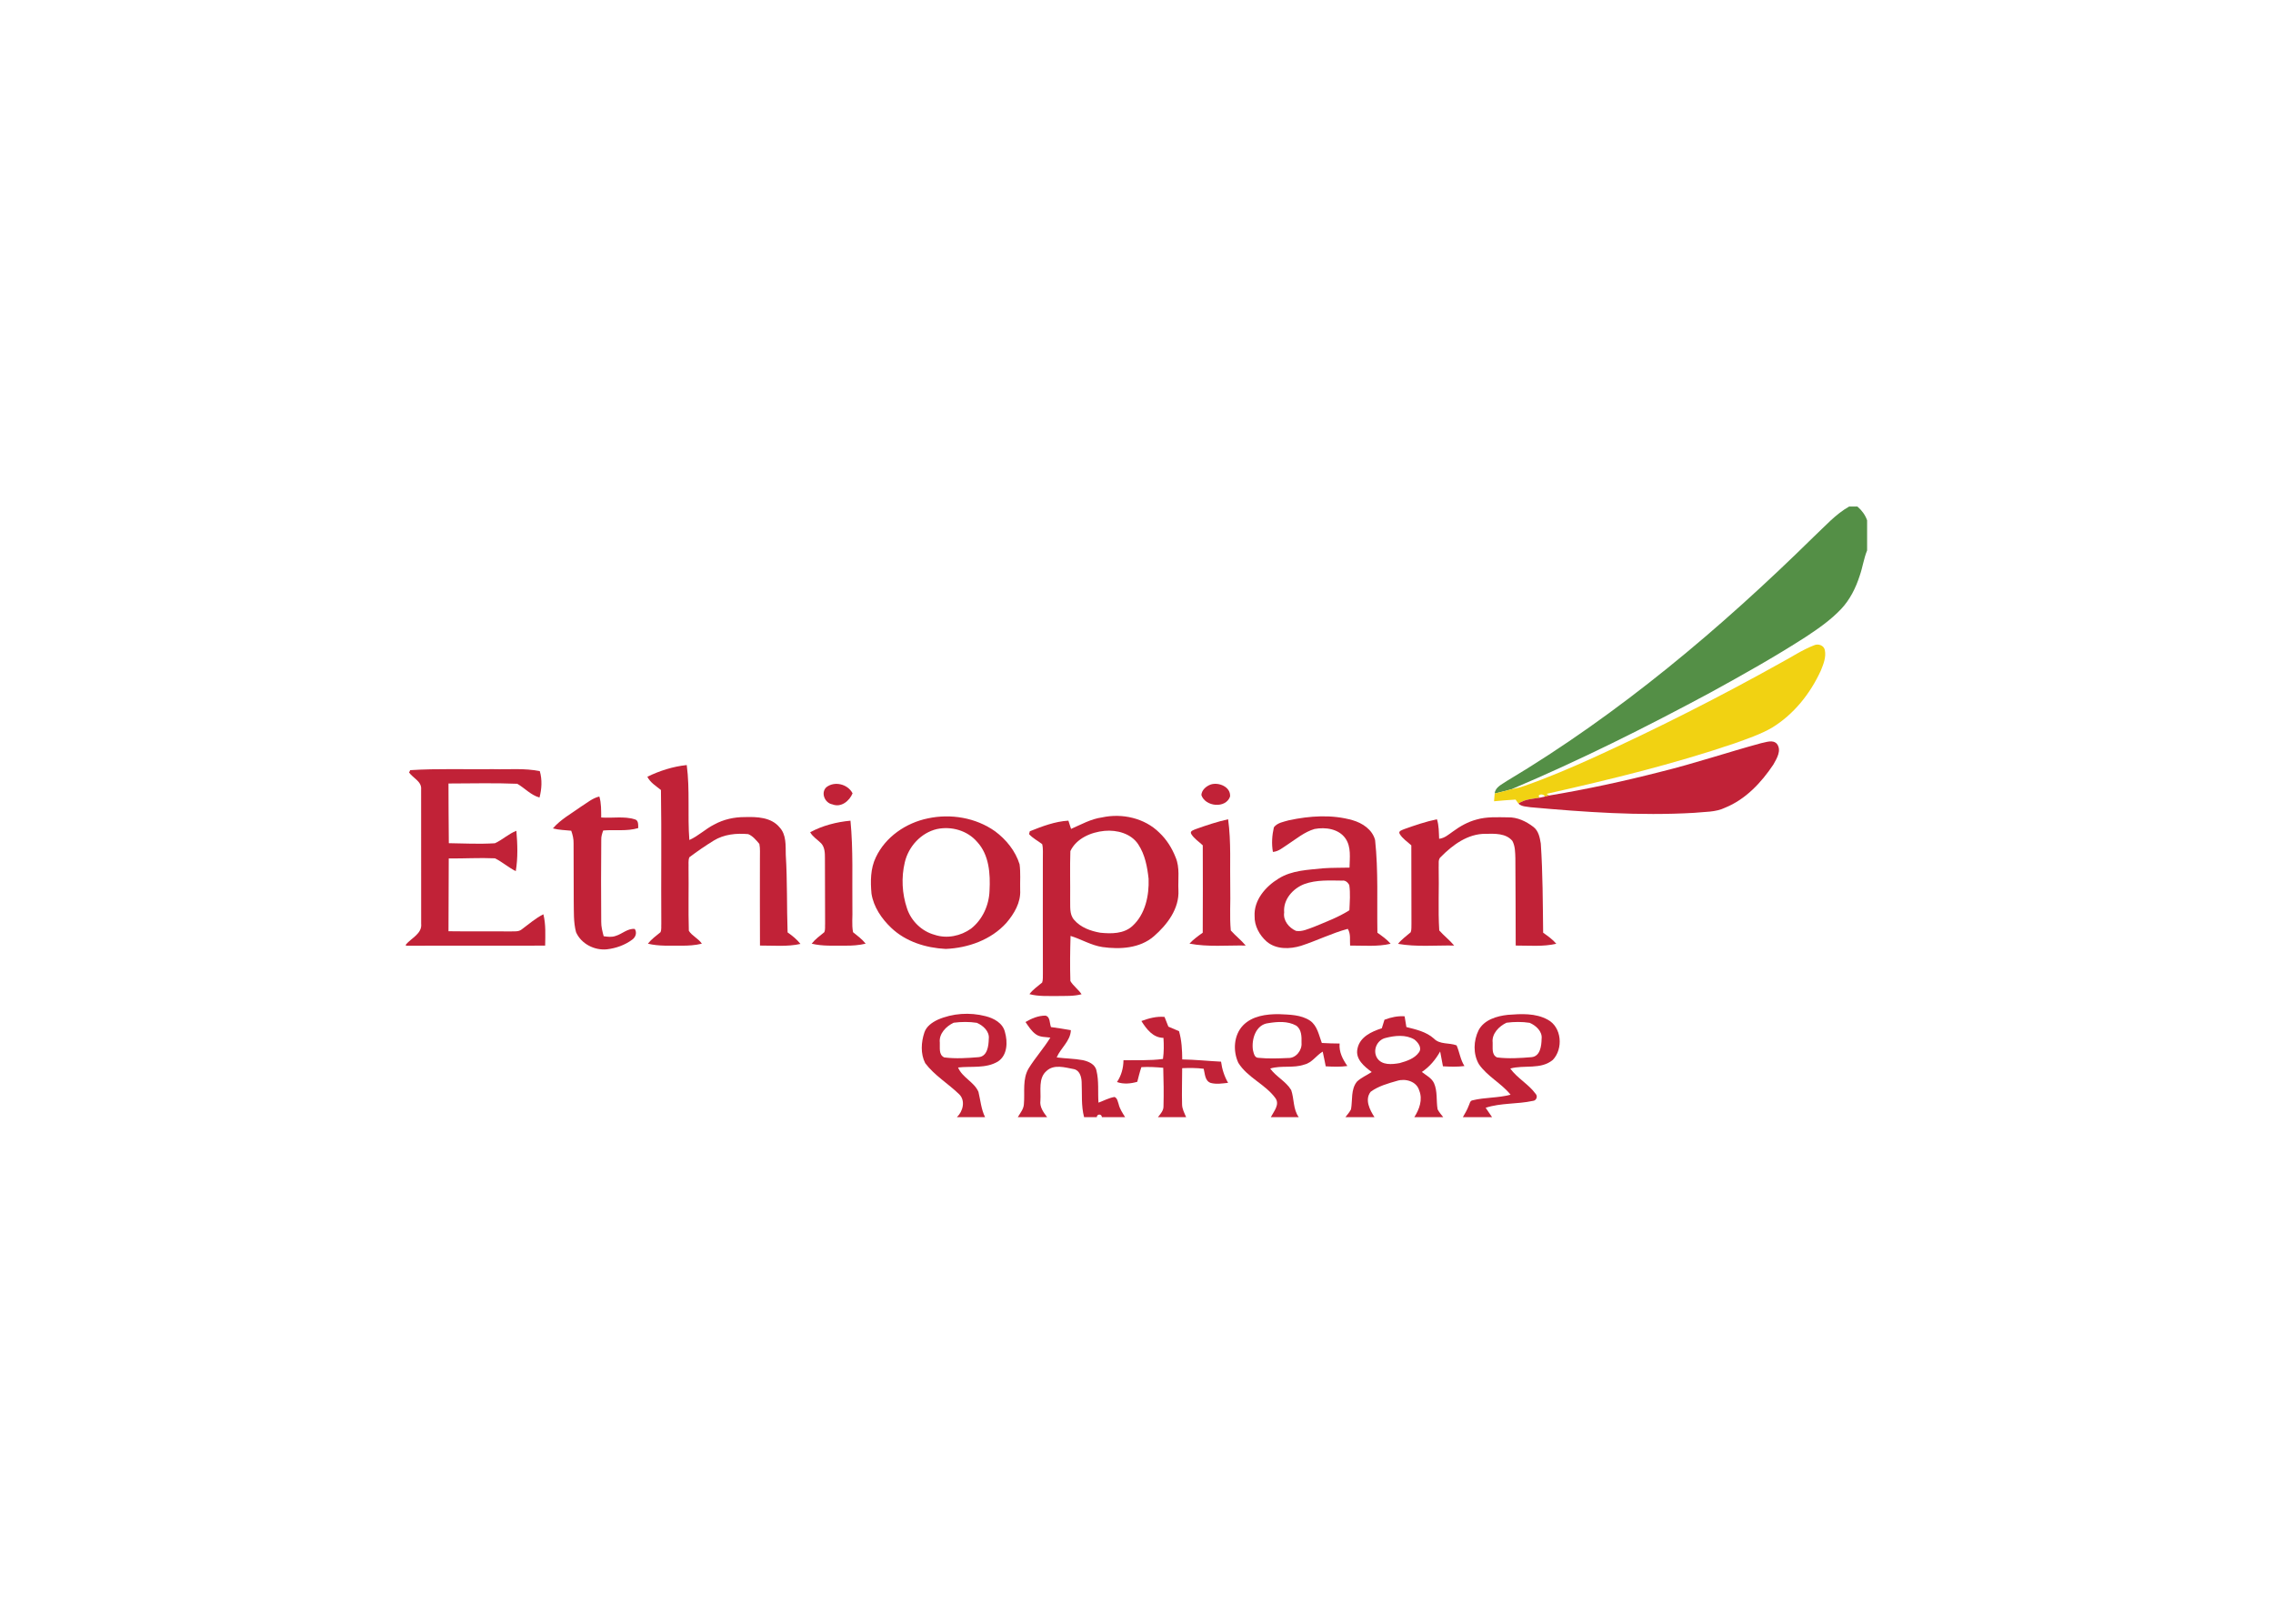 <svg clip-rule="evenodd" fill-rule="evenodd" stroke-linejoin="round" stroke-miterlimit="1.414" viewBox="0 0 560 400" xmlns="http://www.w3.org/2000/svg"><g fill-rule="nonzero" transform="matrix(1.2 0 0 1.2 100 124.4)"><path d="m296.304.325h1.709c.886.76 1.601 1.708 1.987 2.82v6.18c-.684 1.67-.917 3.478-1.513 5.178-.803 2.511-2.007 4.934-3.826 6.86-2.129 2.251-4.693 4.032-7.269 5.729-6.34 4.077-12.913 7.773-19.524 11.392-13.357 7.189-26.943 13.976-40.919 19.884-1.139.298-2.266.615-3.413.871.107-1.341 1.525-1.891 2.481-2.571 23.128-13.808 43.845-31.281 63.007-50.122 2.331-2.174 4.479-4.635 7.28-6.221z" fill="#548f46"/><path d="m289.101 28.808c.84-.402 2.029-.004 2.22.974.302 1.456-.287 2.905-.829 4.227-2.167 4.735-5.572 9.008-10.051 11.729-2.389 1.375-5.022 2.247-7.602 3.183-12.638 4.303-25.635 7.445-38.648 10.383.13.085.398.253.531.341-.225.053-.668.16-.894.214-.18-.727-1.838-.451-1.02.233-1.498.244-3.111.302-4.395 1.204-.203-.272-.398-.543-.589-.818-1.479.072-2.946.218-4.418.347.035-.531.077-1.058.13-1.586 1.147-.256 2.274-.573 3.413-.871.933-.172 1.861-.401 2.759-.722 4.793-1.678 9.463-3.684 14.095-5.771 13.104-5.977 25.968-12.493 38.549-19.513 2.239-1.2 4.372-2.637 6.749-3.554z" fill="#f1d212"/><g fill="#c12237"><path d="m278.224 48.902c1.04-.184 2.4-.799 3.256.13 1.028 1.353-.042 3.023-.73 4.265-2.476 3.703-5.694 7.139-9.898 8.843-1.995.967-4.246.829-6.39 1.059-11.193.649-22.394-.149-33.542-1.147-.856-.153-1.846-.103-2.507-.756 1.284-.902 2.897-.96 4.395-1.204.256-.058.764-.176 1.02-.233.226-.054.669-.161.894-.214 7.735-1.292 15.409-2.947 23.007-4.904 6.898-1.7 13.639-3.974 20.495-5.839z"/><path d="m49.571 55.789c2.526-1.227 5.293-2.114 8.09-2.4.677 5.098.138 10.268.535 15.386 1.854-.822 3.317-2.286 5.129-3.192 1.907-1.043 4.081-1.521 6.248-1.513 2.484-.073 5.419.015 7.139 2.102 1.426 1.521 1.231 3.715 1.28 5.637.333 5.304.191 10.624.375 15.932.971.681 1.903 1.43 2.641 2.366-2.721.608-5.549.321-8.312.336-.035-5.961-.012-11.927-.012-17.889-.023-.99.088-1.999-.115-2.973-.645-.768-1.341-1.632-2.289-2.014-2.415-.222-4.968.03-7.074 1.322-1.723 1.063-3.397 2.213-5.014 3.432-.263.676-.126 1.429-.164 2.14.061 4.315-.073 8.633.061 12.944.623 1.043 1.972 1.582 2.672 2.652-1.372.329-2.79.425-4.2.409-2.293-.027-4.629.145-6.879-.412.733-.922 1.685-1.613 2.587-2.351.248-.554.126-1.181.168-1.765-.065-9.142.073-18.287-.073-27.428-1.009-.818-2.193-1.521-2.793-2.721z"/><path d="m.883 54.436c5.679-.36 11.388-.134 17.079-.203 3.176.092 6.397-.244 9.531.409.512 1.773.401 3.646-.061 5.415-1.777-.493-3.015-1.93-4.563-2.824-4.701-.195-9.421-.061-14.125-.057.008 4.085.027 8.167.069 12.252 3.149.054 6.317.21 9.458.015 1.552-.703 2.809-1.941 4.414-2.56.233 2.755.333 5.553-.126 8.289-1.498-.761-2.77-1.888-4.265-2.637-3.16-.141-6.332.057-9.497.027-.011 4.983-.049 9.963-.053 14.942 4.223.062 8.446-.007 12.669.039.783-.054 1.685.126 2.346-.402 1.464-1.073 2.832-2.3 4.468-3.118.523 2.102.397 4.284.363 6.432-9.531.046-19.063-.027-28.59.03v-.252c1.127-1.345 3.367-2.236 3.134-4.284-.019-9.187-.004-18.378-.008-27.566.153-1.631-1.655-2.308-2.472-3.462.057-.118.171-.363.229-.485z"/><path d="m86.297 57.963c1.689-1.357 4.429-.676 5.411 1.231-.649 1.582-2.365 2.977-4.142 2.266-1.541-.264-2.435-2.339-1.269-3.497z"/><path d="m165.218 57.39c1.651-.554 4.173.481 3.99 2.472-.887 2.511-5.091 2.091-5.89-.313.065-1.039.979-1.815 1.9-2.159z"/><path d="m35.989 61.903c1.203-.749 2.315-1.727 3.729-2.056.417 1.399.364 2.863.383 4.307 2.293.172 4.681-.309 6.905.378.803.226.662 1.151.7 1.793-2.328.707-4.804.29-7.196.497-.214.607-.425 1.226-.398 1.884-.057 5.618-.046 11.239-.008 16.857-.015 1.013.245 1.995.501 2.966.81.118 1.663.229 2.454-.061 1.352-.394 2.438-1.575 3.932-1.434.497.749.184 1.697-.52 2.194-1.502 1.12-3.332 1.769-5.186 1.987-2.564.268-5.296-1.119-6.351-3.516-.547-2.067-.432-4.234-.474-6.355-.008-3.952-.004-7.907-.031-11.859.031-.898-.187-1.773-.481-2.614-1.258-.133-2.534-.145-3.765-.477 1.606-1.873 3.826-3.062 5.806-4.491z"/><path d="m142.915 64.139c4.108-.902 8.759.122 11.786 3.141 1.482 1.399 2.587 3.165 3.328 5.056.91 2.125.467 4.479.577 6.719.214 3.802-2.308 7.108-5.037 9.481-2.881 2.496-6.963 2.718-10.57 2.213-2.316-.352-4.33-1.605-6.539-2.285-.092 3.084-.134 6.179-.035 9.267.604 1.013 1.64 1.716 2.297 2.706-1.616.436-3.305.336-4.96.367-1.919-.019-3.868.114-5.74-.39.718-.952 1.712-1.62 2.61-2.381.202-.569.118-1.188.149-1.781-.023-7.899-.012-15.798-.008-23.698-.027-.974.1-1.972-.134-2.927-.894-.692-1.929-1.208-2.698-2.056.039-.146.115-.44.157-.589 2.534-1.013 5.171-2.021 7.919-2.178.191.562.37 1.127.55 1.693 2.067-.898 4.074-2.049 6.348-2.358m.512 2.763c-2.763.26-5.767 1.544-7.002 4.15-.114 3.298-.007 6.604-.042 9.906.054 1.422-.206 3.05.814 4.211 1.338 1.567 3.39 2.297 5.362 2.641 2.251.229 4.823.252 6.604-1.376 2.652-2.407 3.451-6.256 3.321-9.703-.264-2.43-.738-4.953-2.102-7.028-1.46-2.266-4.41-3.042-6.955-2.801z"/><path d="m107.155 64.338c4.705-1.013 9.868-.153 13.82 2.656 2.277 1.696 4.173 4.031 5.021 6.768.237 1.754.077 3.531.122 5.297.15 2.545-1.234 4.853-2.824 6.722-3.133 3.485-7.865 5.163-12.462 5.354-4.047-.199-8.213-1.487-11.194-4.334-1.964-1.872-3.607-4.265-4.043-6.99-.229-2.51-.233-5.163.89-7.482 1.984-4.204 6.18-7.067 10.67-7.991m1.873 2.189c-3.283.769-5.843 3.593-6.6 6.834-.741 3.099-.566 6.424.451 9.439.848 2.599 3.031 4.727 5.679 5.438 2.507.845 5.354.252 7.475-1.269 2.35-1.849 3.692-4.803 3.791-7.765.191-3.466-.061-7.376-2.549-10.051-1.999-2.331-5.281-3.256-8.247-2.626z"/><path d="m181.303 64.72c4.277-.906 8.801-1.223 13.051-.012 2.029.581 4.07 1.926 4.632 4.074.68 6.317.363 12.684.474 19.024.955.688 1.945 1.365 2.717 2.27-2.725.635-5.553.356-8.323.371-.088-1.15.175-2.408-.478-3.432-3.291.891-6.352 2.427-9.589 3.478-2.316.711-5.128.78-7.07-.879-1.467-1.292-2.522-3.218-2.469-5.205-.179-3.294 2.255-6.088 4.911-7.708 2.752-1.732 6.08-1.789 9.21-2.121 1.785-.134 3.577-.081 5.366-.138.031-2.003.382-4.219-.825-5.977-1.388-1.995-4.124-2.373-6.352-1.953-2.087.608-3.776 2.045-5.564 3.214-.94.592-1.831 1.414-2.989 1.494-.298-1.677-.176-3.401.199-5.052.722-.955 2.018-1.131 3.099-1.448m3.157 13.1c-2.35.902-4.384 3.172-4.143 5.825-.252 1.666.979 3.137 2.419 3.783 1.277.218 2.492-.397 3.665-.81 2.481-1.036 5.03-1.972 7.307-3.421.069-1.727.233-3.473-.026-5.193-.295-.524-.795-.99-1.441-.891-2.599-.023-5.293-.195-7.781.707z"/><path d="m219.806 64.578c2.087-.603 4.292-.477 6.444-.454 1.937-.058 3.775.833 5.277 1.994 1.028.811 1.277 2.167 1.479 3.386.413 6.088.405 12.199.482 18.299.951.687 1.937 1.36 2.702 2.273-2.729.635-5.565.36-8.335.367-.027-5.965-.016-11.931-.069-17.897-.042-1.203-.027-2.499-.611-3.58-1.33-1.605-3.631-1.491-5.515-1.46-3.615-.027-6.703 2.239-9.134 4.7-.699.532-.413 1.502-.485 2.255.099 4.292-.149 8.607.118 12.883.963 1.085 2.129 1.976 3.061 3.095-3.837-.064-7.731.322-11.526-.347.742-.925 1.716-1.609 2.603-2.381.21-.566.118-1.189.153-1.777-.039-5.354.015-10.705-.027-16.059-.81-.76-1.815-1.379-2.385-2.35-.367-.612.535-.795.917-.982 2.206-.78 4.43-1.556 6.73-2.018.417 1.292.383 2.656.447 3.997 1.124-.111 1.969-.894 2.855-1.509 1.456-1.067 3.058-1.976 4.819-2.435z"/><path d="m162.153 66.543c2.182-.784 4.387-1.521 6.657-2.022.646 4.685.344 9.432.44 14.148.076 2.889-.157 5.797.107 8.675.963 1.085 2.128 1.976 3.061 3.095-3.841-.064-7.747.333-11.542-.393.803-.871 1.766-1.559 2.721-2.24.039-5.981.023-11.958.008-17.938-.802-.761-1.796-1.38-2.373-2.339-.336-.623.527-.803.921-.986z"/><path d="m82.999 67.185c2.526-1.368 5.426-2.114 8.277-2.374.581 6 .321 12.039.394 18.062.069 1.605-.172 3.248.134 4.834.906.73 1.857 1.425 2.591 2.35-1.38.329-2.794.425-4.204.409-2.297-.023-4.628.145-6.879-.409.734-.925 1.685-1.62 2.591-2.354.241-.554.122-1.185.165-1.765-.016-4.464-.027-8.924-.035-13.384 0-1.066-.008-2.258-.772-3.095-.753-.761-1.72-1.319-2.262-2.274z"/><path d="m109.169 105.68c3.062-1.349 6.604-1.574 9.834-.741 1.696.424 3.538 1.399 3.982 3.241.596 2.04.531 4.796-1.441 6.072-2.469 1.483-5.457.914-8.178 1.223.867 2.083 3.298 2.947 4.184 4.999.421 1.743.558 3.565 1.361 5.201h-5.79c1.246-1.162 1.811-3.386.489-4.689-2.262-2.205-5.079-3.856-6.993-6.401-.986-1.938-.837-4.288-.165-6.306.421-1.254 1.571-2.052 2.717-2.599m3.295.604c-1.537.726-3.061 2.247-2.847 4.089.053 1.044-.268 2.492.909 3.035 2.343.298 4.735.141 7.078-.054 1.788-.176 2.033-2.316 2.064-3.741.202-1.54-1.17-2.767-2.458-3.31-1.563-.237-3.183-.221-4.746-.019z"/><path d="m127.208 106.143c1.242-.734 2.633-1.323 4.1-1.315 1.009.222.818 1.578 1.135 2.35 1.361.195 2.725.39 4.082.635-.077 2.232-2.083 3.649-2.912 5.595 1.781.233 3.592.233 5.362.561 1.161.256 2.541.826 2.801 2.137.535 2.151.26 4.395.416 6.588 1.093-.401 2.137-.982 3.298-1.169.593.252.646.948.845 1.479.226.986.806 1.823 1.33 2.671h-4.777c-.004-.714-1.032-.707-1.04 0h-2.61c-.627-2.373-.386-4.834-.504-7.257-.042-1.059-.432-2.404-1.64-2.618-1.8-.34-4.043-1.036-5.556.378-1.751 1.483-1.124 4.059-1.269 6.081-.187 1.333.627 2.415 1.383 3.416h-6.027c.497-.844 1.204-1.658 1.254-2.679.225-2.461-.355-5.167 1.009-7.391 1.353-2.171 3.076-4.085 4.422-6.267-1.002-.142-2.114-.054-2.97-.677-.917-.642-1.502-1.62-2.132-2.518z"/><path d="m171.864 106.842c1.888-1.957 4.777-2.335 7.368-2.316 2.174.107 4.548.088 6.428 1.357 1.479 1.058 1.785 2.965 2.388 4.559 1.212.073 2.431.107 3.65.115-.149 1.742.634 3.229 1.594 4.612-1.472.214-2.962.146-4.441.069-.206-1.009-.397-2.021-.623-3.023-1.326.791-2.186 2.286-3.76 2.656-2.274.799-4.736.123-7.017.822 1.215 1.685 3.229 2.622 4.307 4.41.638 1.835.359 3.914 1.552 5.572h-5.733c.592-1.165 1.88-2.572.955-3.894-2.086-2.878-5.743-4.215-7.631-7.269-1.128-2.434-.952-5.675.963-7.67m5.216-.474c-2.583.279-3.5 3.302-3.179 5.515.168.63.294 1.62 1.146 1.609 2.022.202 4.07.126 6.099.034 1.59.065 2.878-1.594 2.733-3.122.031-1.235.031-2.779-1.124-3.543-1.719-.944-3.806-.799-5.675-.493z"/><path d="m220.242 107.813c1.154-2.152 3.73-2.897 5.992-3.145 2.729-.214 5.695-.379 8.175.982 2.916 1.532 3.245 5.988 1.07 8.262-2.469 2.064-5.878.982-8.74 1.777 1.444 1.999 3.73 3.184 5.182 5.163.535.528.18 1.456-.569 1.483-3.188.692-6.543.386-9.669 1.41.435.646.871 1.292 1.318 1.93h-5.996c.428-.757.887-1.502 1.189-2.323.21-.386.244-1.044.779-1.135 2.565-.635 5.266-.463 7.827-1.158-1.899-2.355-4.766-3.742-6.497-6.249-1.227-2.106-1.127-4.849-.061-6.997m5.725-1.529c-1.536.726-3.065 2.247-2.847 4.089.053 1.044-.272 2.492.909 3.035 2.339.298 4.735.137 7.082-.054 1.785-.176 2.029-2.312 2.06-3.737.202-1.541-1.17-2.771-2.458-3.314-1.563-.237-3.183-.221-4.746-.019z"/><path d="m151.001 105.936c1.521-.561 3.115-.993 4.754-.844.268.661.528 1.33.788 1.995.73.305 1.46.611 2.186.932.55 1.884.642 3.852.661 5.801 2.664.042 5.308.325 7.968.459.199 1.532.673 3.004 1.445 4.345-1.178.126-2.404.337-3.57.019-1.204-.409-1.177-1.888-1.441-2.908-1.467-.183-2.946-.183-4.417-.118-.004 2.468-.088 4.937-.02 7.402-.003.952.474 1.8.834 2.656h-5.794c.527-.665 1.181-1.36 1.146-2.27.069-2.622.027-5.247-.053-7.869-1.494-.133-2.989-.225-4.487-.13-.336.986-.581 1.999-.844 3.008-1.357.386-2.813.531-4.166.046.898-1.33 1.315-2.87 1.334-4.468 2.702-.057 5.423.104 8.109-.271.199-1.437.195-2.885.1-4.326-2.156-.019-3.493-1.812-4.533-3.459z"/><path d="m200.908 105.673c1.323-.501 2.717-.807 4.139-.707.111.733.226 1.475.363 2.209 1.98.496 4.066.955 5.637 2.354 1.235 1.288 3.138.817 4.67 1.406.604 1.387.776 2.943 1.613 4.242-1.464.195-2.947.141-4.414.057-.199-1.012-.375-2.033-.573-3.045-.94 1.67-2.156 3.137-3.761 4.207.879.688 1.987 1.223 2.492 2.274.76 1.697.436 3.604.741 5.389.306.592.746 1.096 1.162 1.616h-5.943c1.036-1.616 1.774-3.611 1.002-5.499-.543-1.865-2.828-2.492-4.521-1.965-1.881.539-3.845 1.074-5.439 2.248-1.276 1.601-.179 3.741.784 5.216h-5.97c.406-.52.849-1.024 1.151-1.616.34-1.892-.077-4.086 1.223-5.687.879-.833 2.021-1.303 3.023-1.968-1.506-1.128-3.402-2.637-2.924-4.777.47-2.423 2.889-3.531 4.999-4.2.183-.585.359-1.173.546-1.754m.253 3.73c-1.8.401-2.737 2.572-1.758 4.138.986 1.525 3.072 1.311 4.62 1.032 1.441-.405 3.053-.917 3.955-2.197.707-.933-.191-2.087-.951-2.66-1.758-1.032-3.971-.803-5.866-.313z"/></g></g></svg>